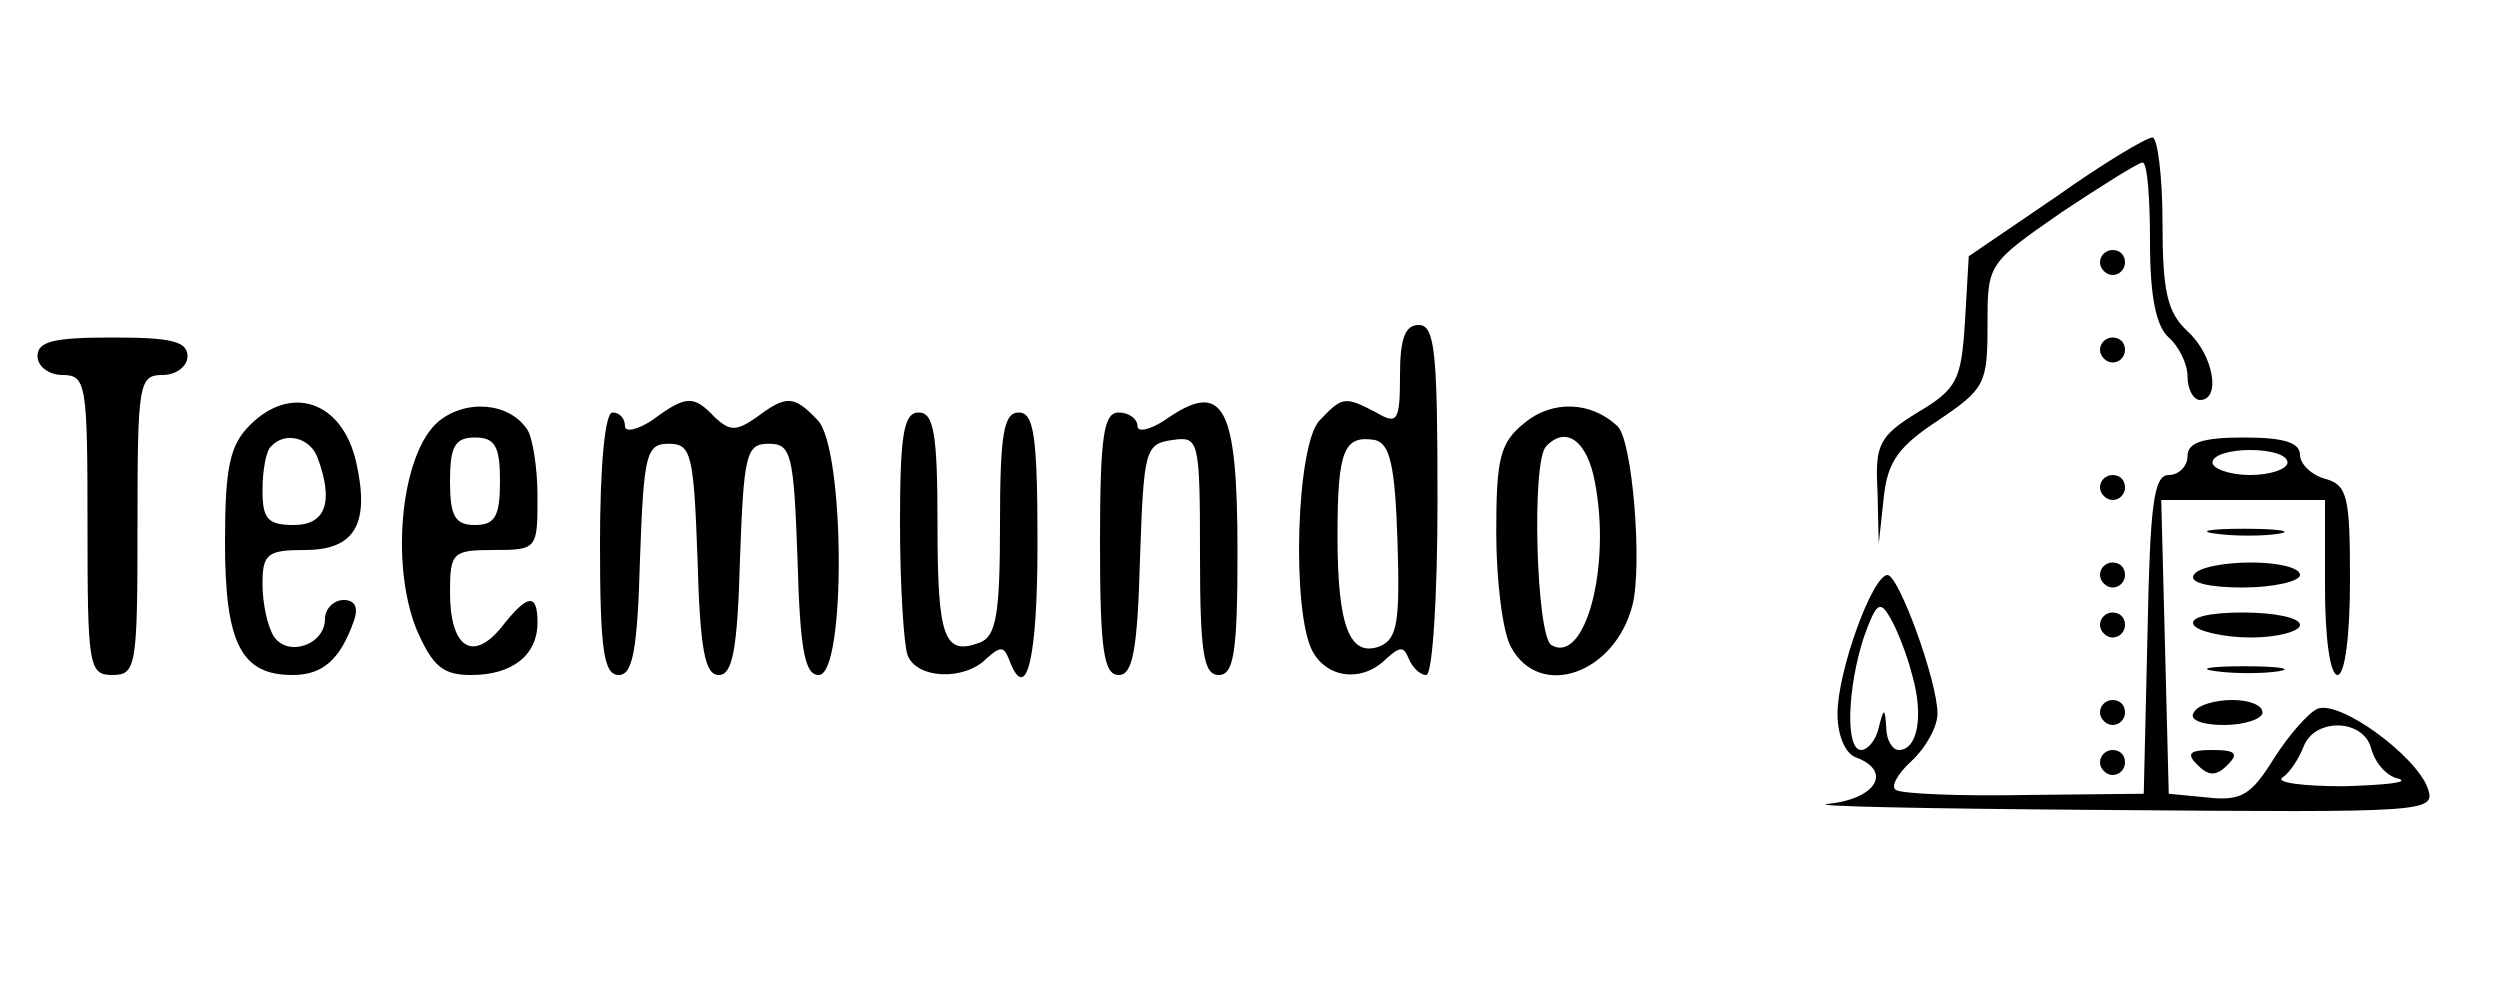 <?xml version="1.0" standalone="no"?>
<!DOCTYPE svg PUBLIC "-//W3C//DTD SVG 20010904//EN"
 "http://www.w3.org/TR/2001/REC-SVG-20010904/DTD/svg10.dtd">
<svg version="1.0" xmlns="http://www.w3.org/2000/svg"
 width="200pt" height="80pt" viewBox="0 0 200 80"
 preserveAspectRatio="xMidYMid meet">

<g transform="translate(0,80) scale(0.1,-0.1)"
fill="#000000" stroke="none">
<path d="M1644 642 l-69 -47 -3 -52 c-3 -47 -6 -54 -38 -73 -31 -19 -34 -26
-32 -63 l1 -42 4 37 c3 29 12 41 44 62 37 25 39 29 39 76 0 49 0 49 59 90 33
22 62 40 65 40 4 0 6 -29 6 -64 0 -44 5 -67 15 -76 8 -7 15 -21 15 -31 0 -11
5 -19 10 -19 17 0 11 36 -10 55 -16 15 -20 31 -20 87 0 37 -4 68 -8 68 -5 0
-40 -21 -78 -48z"/>
<path d="M1680 590 c0 -5 5 -10 10 -10 6 0 10 5 10 10 0 6 -4 10 -10 10 -5 0
-10 -4 -10 -10z"/>
<path d="M1120 500 c0 -37 -2 -40 -19 -30 -25 13 -27 13 -45 -6 -19 -18 -23
-153 -6 -185 12 -22 40 -25 59 -6 11 10 14 10 18 0 3 -7 9 -13 14 -13 5 0 9
62 9 140 0 118 -2 140 -15 140 -11 0 -15 -11 -15 -40z m-2 -133 c2 -64 0 -78
-14 -84 -24 -9 -34 15 -34 88 0 69 5 81 30 77 12 -3 16 -20 18 -81z"/>
<path d="M30 515 c0 -8 9 -15 20 -15 19 0 20 -7 20 -120 0 -113 1 -120 20
-120 19 0 20 7 20 120 0 113 1 120 20 120 11 0 20 7 20 15 0 12 -13 15 -60 15
-47 0 -60 -3 -60 -15z"/>
<path d="M1680 520 c0 -5 5 -10 10 -10 6 0 10 5 10 10 0 6 -4 10 -10 10 -5 0
-10 -4 -10 -10z"/>
<path d="M200 460 c-16 -16 -20 -33 -20 -94 0 -81 13 -106 54 -106 24 0 38 12
49 43 4 11 1 17 -8 17 -8 0 -15 -7 -15 -15 0 -21 -30 -31 -41 -14 -5 8 -9 26
-9 42 0 24 4 27 34 27 40 0 52 21 41 70 -11 49 -52 63 -85 30z m54 -26 c13
-35 7 -54 -19 -54 -21 0 -25 5 -25 28 0 16 3 32 7 35 11 12 31 7 37 -9z"/>
<path d="M351 463 c-30 -25 -39 -113 -18 -166 13 -30 21 -37 44 -37 33 0 53
16 53 42 0 24 -8 23 -29 -4 -23 -28 -41 -16 -41 28 0 32 2 34 35 34 35 0 35 1
35 43 0 23 -4 47 -8 53 -14 22 -49 25 -71 7z m49 -48 c0 -28 -4 -35 -20 -35
-16 0 -20 7 -20 35 0 28 4 35 20 35 16 0 20 -7 20 -35z"/>
<path d="M522 464 c-12 -8 -22 -10 -22 -5 0 6 -4 11 -10 11 -6 0 -10 -42 -10
-105 0 -85 3 -105 15 -105 11 0 15 19 17 93 3 84 5 92 23 92 18 0 20 -8 23
-92 2 -73 6 -93 17 -93 11 0 15 20 17 93 3 84 5 92 23 92 18 0 20 -8 23 -92 2
-74 6 -93 17 -93 22 0 21 182 -1 204 -19 20 -25 20 -49 2 -16 -11 -21 -11 -33
0 -17 18 -23 18 -50 -2z"/>
<path d="M932 464 c-12 -8 -22 -10 -22 -5 0 6 -7 11 -15 11 -12 0 -15 -18 -15
-105 0 -85 3 -105 15 -105 11 0 15 19 17 93 3 87 4 92 26 95 21 3 22 1 22 -92
0 -79 3 -96 15 -96 12 0 15 18 15 98 0 118 -11 139 -58 106z"/>
<path d="M1220 462 c-20 -16 -23 -28 -23 -88 0 -38 5 -80 12 -92 23 -42 83
-21 97 34 8 32 0 132 -12 143 -21 20 -52 21 -74 3z m56 -48 c13 -68 -8 -146
-35 -130 -12 8 -16 148 -4 159 16 17 33 4 39 -29z"/>
<path d="M720 381 c0 -49 3 -96 6 -105 7 -19 45 -21 63 -3 11 10 14 10 18 0
14 -38 23 -1 23 92 0 87 -3 105 -15 105 -12 0 -15 -17 -15 -89 0 -72 -3 -90
-16 -95 -29 -11 -34 4 -34 95 0 72 -3 89 -15 89 -12 0 -15 -17 -15 -89z"/>
<path d="M1750 435 c0 -8 -7 -15 -15 -15 -12 0 -15 -23 -17 -127 l-3 -128 -95
-1 c-52 -1 -99 1 -103 4 -5 2 1 13 12 23 12 11 21 28 21 38 0 26 -31 111 -40
111 -12 0 -40 -77 -40 -111 0 -17 6 -32 15 -35 29 -11 16 -33 -22 -37 -21 -2
80 -4 224 -5 257 -2 262 -2 255 18 -10 26 -70 70 -88 63 -7 -3 -23 -21 -35
-40 -18 -29 -26 -34 -53 -31 l-31 3 -3 118 -3 117 66 0 65 0 0 -70 c0 -40 4
-70 10 -70 6 0 10 32 10 76 0 67 -2 76 -20 81 -11 3 -20 12 -20 19 0 10 -13
14 -45 14 -33 0 -45 -4 -45 -15z m80 -5 c0 -5 -13 -10 -30 -10 -16 0 -30 5
-30 10 0 6 14 10 30 10 17 0 30 -4 30 -10z m-300 -171 c9 -32 4 -59 -11 -59
-5 0 -10 8 -10 18 -1 16 -2 16 -6 0 -2 -10 -9 -18 -14 -18 -13 0 -11 50 2 90
10 28 13 30 21 16 6 -10 14 -31 18 -47z m367 -58 c3 -11 12 -22 22 -24 9 -3
-11 -5 -44 -6 -33 0 -55 3 -49 7 6 4 13 15 17 25 9 23 48 22 54 -2z"/>
<path d="M1680 410 c0 -5 5 -10 10 -10 6 0 10 5 10 10 0 6 -4 10 -10 10 -5 0
-10 -4 -10 -10z"/>
<path d="M1773 373 c15 -2 37 -2 50 0 12 2 0 4 -28 4 -27 0 -38 -2 -22 -4z"/>
<path d="M1680 340 c0 -5 5 -10 10 -10 6 0 10 5 10 10 0 6 -4 10 -10 10 -5 0
-10 -4 -10 -10z"/>
<path d="M1755 340 c-4 -6 12 -10 39 -10 25 0 46 5 46 10 0 6 -18 10 -39 10
-22 0 -43 -4 -46 -10z"/>
<path d="M1680 300 c0 -5 5 -10 10 -10 6 0 10 5 10 10 0 6 -4 10 -10 10 -5 0
-10 -4 -10 -10z"/>
<path d="M1755 300 c3 -5 24 -10 46 -10 21 0 39 5 39 10 0 6 -21 10 -46 10
-27 0 -43 -4 -39 -10z"/>
<path d="M1773 263 c15 -2 37 -2 50 0 12 2 0 4 -28 4 -27 0 -38 -2 -22 -4z"/>
<path d="M1680 230 c0 -5 5 -10 10 -10 6 0 10 5 10 10 0 6 -4 10 -10 10 -5 0
-10 -4 -10 -10z"/>
<path d="M1755 230 c-4 -6 7 -10 24 -10 17 0 31 5 31 10 0 6 -11 10 -24 10
-14 0 -28 -4 -31 -10z"/>
<path d="M1680 190 c0 -5 5 -10 10 -10 6 0 10 5 10 10 0 6 -4 10 -10 10 -5 0
-10 -4 -10 -10z"/>
<path d="M1758 188 c9 -9 15 -9 24 0 9 9 7 12 -12 12 -19 0 -21 -3 -12 -12z"/>
</g>
</svg>
